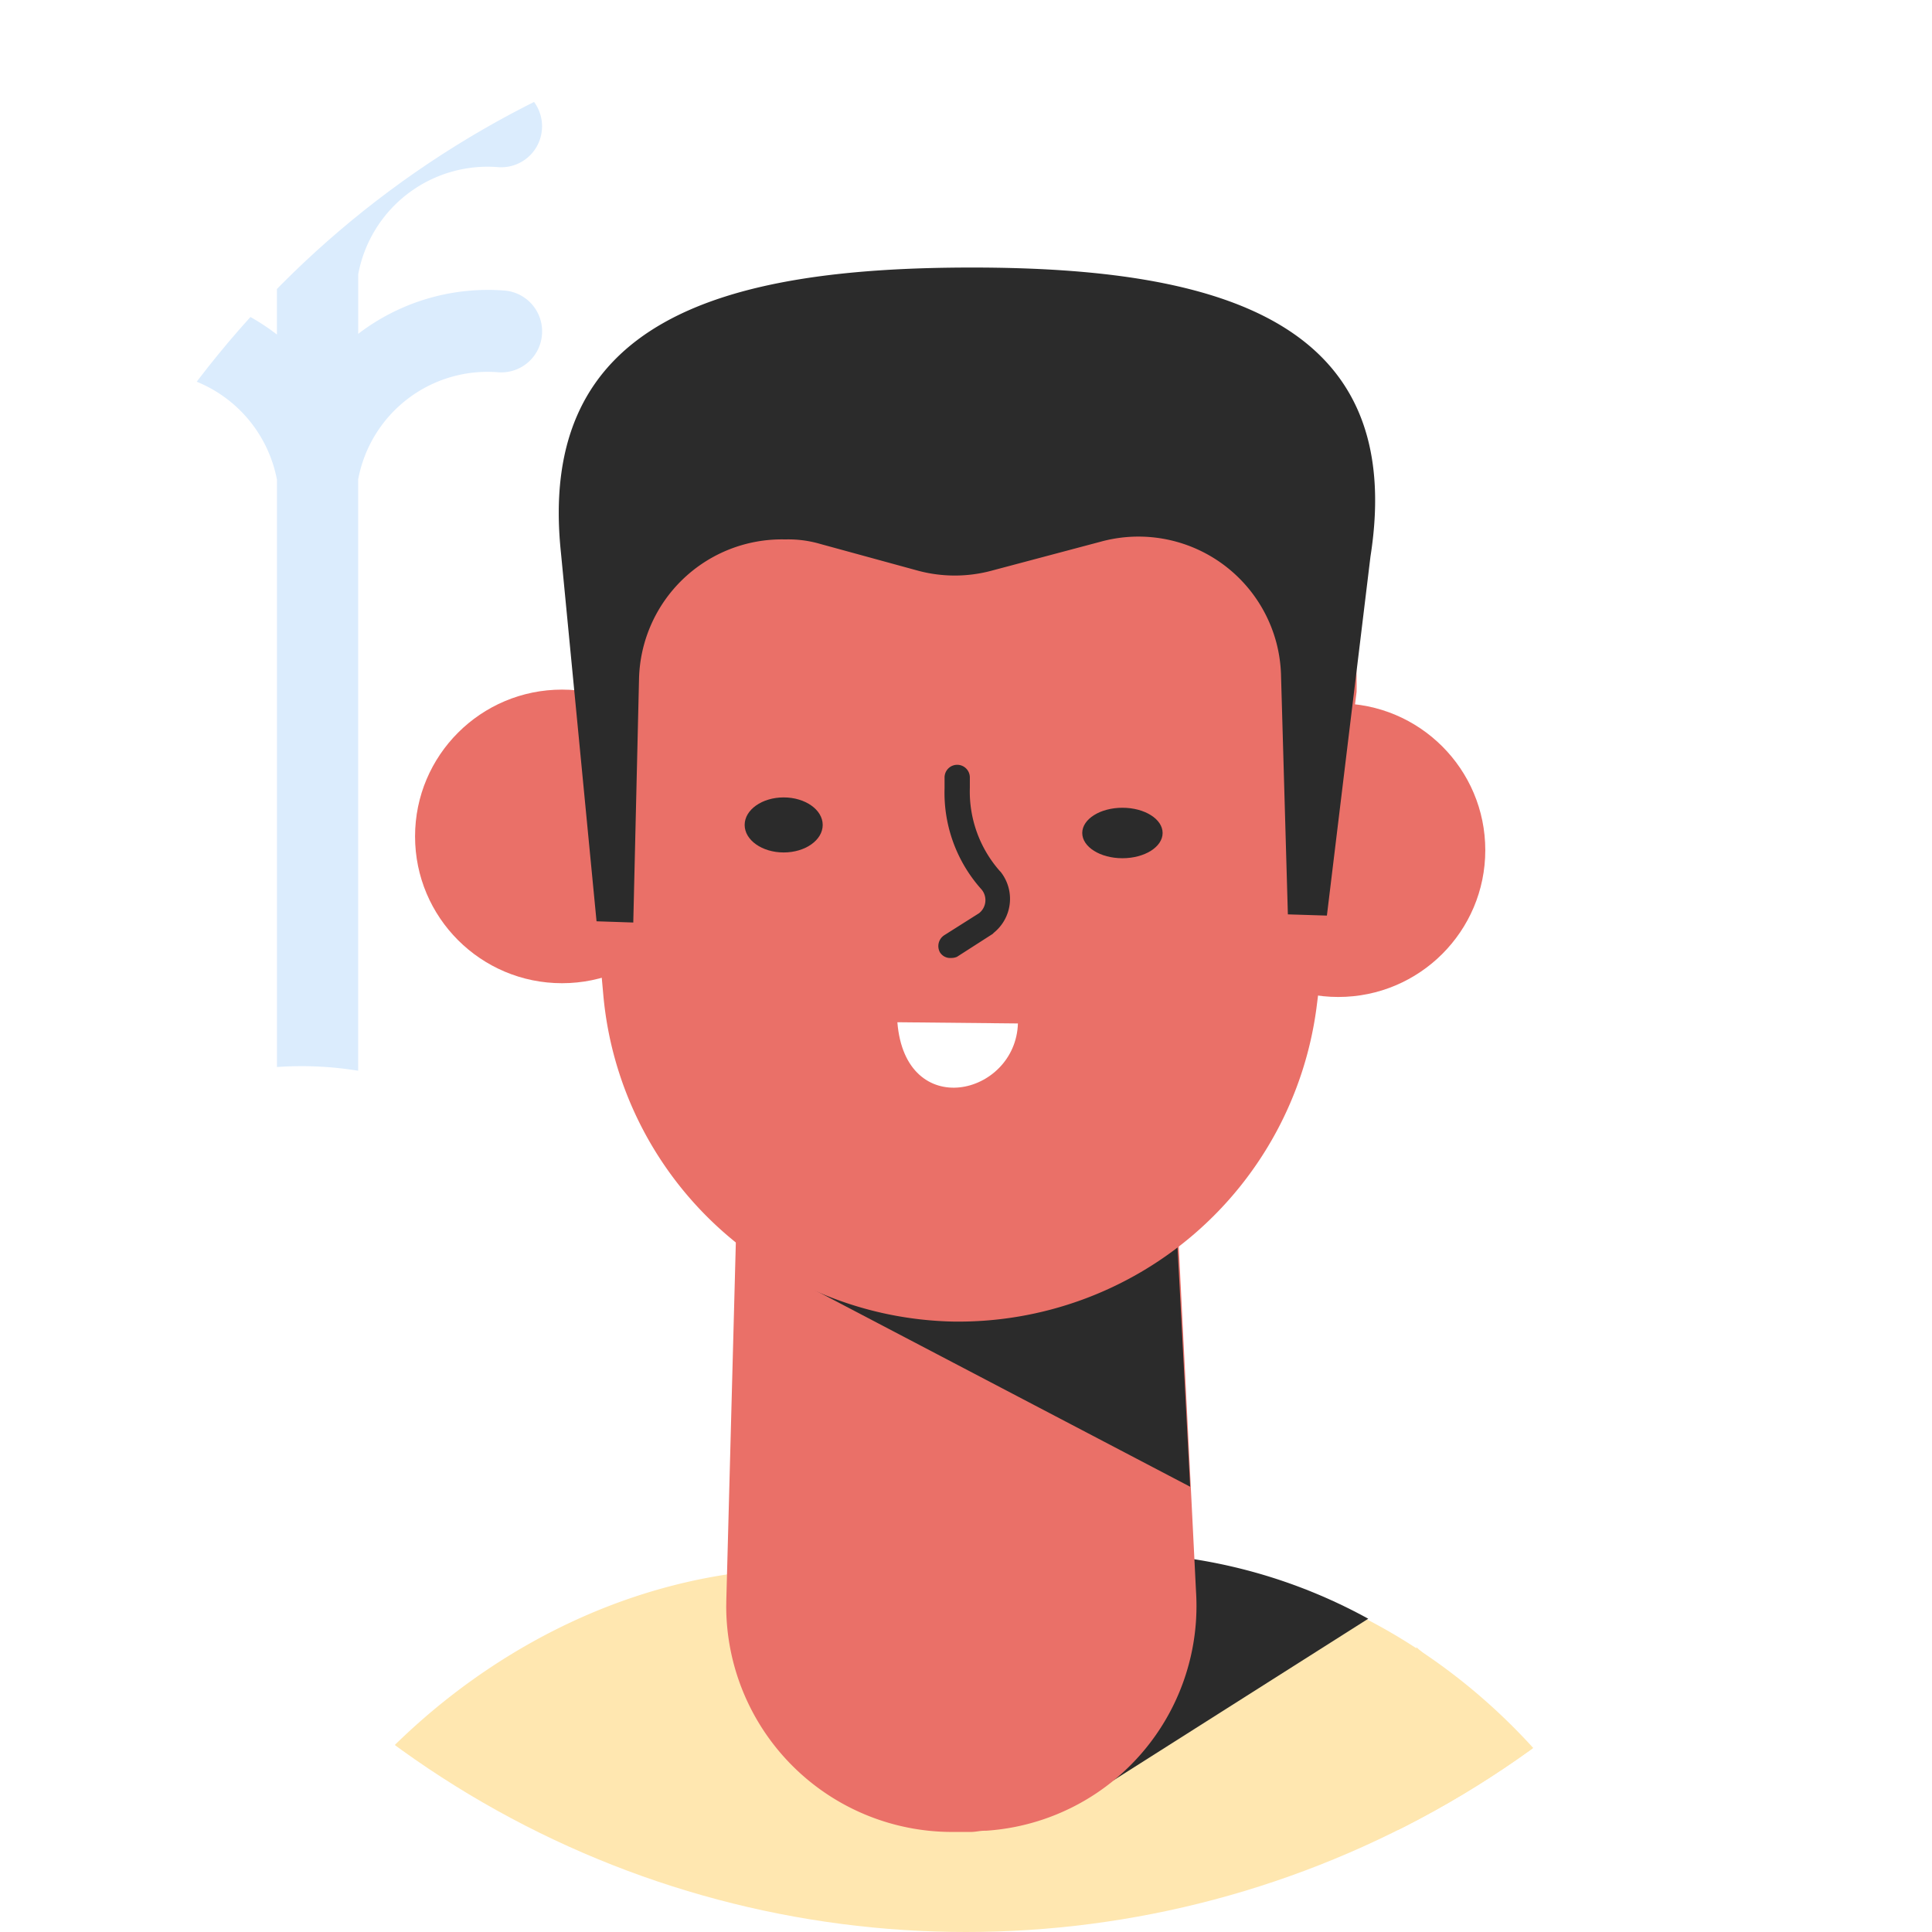 <svg xmlns="http://www.w3.org/2000/svg" xmlns:xlink="http://www.w3.org/1999/xlink" width="65" height="65" viewBox="0 0 65 65">
  <defs>
    <clipPath id="clip-path">
      <circle id="Ellipse_560" data-name="Ellipse 560" cx="32.5" cy="32.5" r="32.5" transform="translate(134 223)" fill="none" stroke="#707070" stroke-width="1"/>
    </clipPath>
    <clipPath id="clip-path-2">
      <rect id="Rectangle_981" data-name="Rectangle 981" width="41.261" height="59.913" transform="translate(0 -59.913)"/>
    </clipPath>
    <clipPath id="clip-path-3">
      <rect id="Rectangle_982" data-name="Rectangle 982" width="75.739" height="29.391"/>
    </clipPath>
    <linearGradient id="linear-gradient" x1="37.552" y1="21.184" x2="37.552" y2="20.26" gradientUnits="objectBoundingBox">
      <stop offset="0" stop-color="#c0ddfc"/>
      <stop offset="0.996" stop-color="#fff"/>
    </linearGradient>
    <clipPath id="clip-path-4">
      <rect id="Rectangle_1001" data-name="Rectangle 1001" width="98.913" height="119.544"/>
    </clipPath>
    <clipPath id="clip-path-5">
      <rect id="Rectangle_1000" data-name="Rectangle 1000" width="99.196" height="230.891"/>
    </clipPath>
    <linearGradient id="linear-gradient-2" x1="0.5" y1="22.028" x2="0.5" y2="15.341" gradientUnits="objectBoundingBox">
      <stop offset="0" stop-color="#9774ac"/>
      <stop offset="0.401" stop-color="#47a6d3"/>
      <stop offset="0.501" stop-color="#a7a7ae"/>
      <stop offset="0.591" stop-color="#e89ac0"/>
      <stop offset="1" stop-color="#bfe7d1"/>
    </linearGradient>
    <!-- <linearGradient id="linear-gradient-3" x1="-0.35" y1="3.181" x2="-0.35" y2="2.171" xlink:href="#linear-gradient-2"/> -->
    <!-- <linearGradient id="linear-gradient-4" x1="-2.743" y1="3.126" x2="-2.743" y2="2.116" xlink:href="#linear-gradient-2"/> -->
    <linearGradient id="linear-gradient-5" x1="0.5" y1="-6.69" x2="0.5" y2="-6.013" gradientUnits="objectBoundingBox">
      <stop offset="0" stop-color="#6b9c83"/>
      <stop offset="0.4" stop-color="#a6a6a4"/>
      <stop offset="0.5" stop-color="#9f9fc8"/>
      <stop offset="0.59" stop-color="#9fccec"/>
      <stop offset="1" stop-color="#ffe7b0"/>
    </linearGradient>
    <!-- <linearGradient id="linear-gradient-6" x1="-38.82" y1="-6.855" x2="-38.82" y2="-6.179" xlink:href="#linear-gradient-5"/> -->
    <linearGradient id="linear-gradient-7" x1="0.878" y1="-7.982" x2="0.878" y2="-7.139" gradientUnits="objectBoundingBox">
      <stop offset="0" stop-color="#20d87a"/>
      <stop offset="0.4" stop-color="#a6a6a4"/>
      <stop offset="0.5" stop-color="#9f9fc8"/>
      <stop offset="0.59" stop-color="#9fccec"/>
      <stop offset="1" stop-color="#ffe7b0"/>
    </linearGradient>
  </defs>
  <g id="Groupe_de_masques_7" data-name="Groupe de masques 7" transform="translate(-134 -223)" clip-path="url(#clip-path)">
    <g id="Groupe_2183" data-name="Groupe 2183" transform="translate(61.044 15)">
      <g id="Groupe_1985" data-name="Groupe 1985" transform="translate(53.196 166.153)">
        <g id="Groupe_1984" data-name="Groupe 1984" transform="translate(64.152 40.696) rotate(180)">
          <g id="Groupe_1983" data-name="Groupe 1983" clip-path="url(#clip-path-2)">
            <g id="Layer_2" data-name="Layer 2">
              <g id="Layer_1" data-name="Layer 1">
                <path id="Tracé_3397" data-name="Tracé 3397" d="M39.993-10.927a7.14,7.14,0,0,1-4.918-1.48v2.017a4.459,4.459,0,0,0,4.719,3.614A1.373,1.373,0,0,1,41.26-5.5a1.376,1.376,0,0,1-1.267,1.475A7.138,7.138,0,0,1,35.075-5.5v4.129A1.371,1.371,0,0,1,33.709,0a1.371,1.371,0,0,1-1.366-1.375V-5.483a7.176,7.176,0,0,1-4.918,1.457A1.376,1.376,0,0,1,26.159-5.5a1.373,1.373,0,0,1,1.465-1.275,4.428,4.428,0,0,0,4.717-3.608v-2a7.179,7.179,0,0,1-4.918,1.457A1.376,1.376,0,0,1,26.157-12.4a1.373,1.373,0,0,1,1.466-1.276,4.428,4.428,0,0,0,4.719-3.607v-22.2a1.371,1.371,0,0,1,1.366-1.375,1.371,1.371,0,0,1,1.366,1.375v22.192a4.459,4.459,0,0,0,4.719,3.614A1.373,1.373,0,0,1,41.258-12.4a1.376,1.376,0,0,1-1.267,1.476Z" fill="#dbecfd"/>
                <path id="Tracé_3398" data-name="Tracé 3398" d="M13.639-25.831A1.373,1.373,0,0,1,15.1-24.555a1.376,1.376,0,0,1-1.267,1.475A7.139,7.139,0,0,1,8.92-24.56v4.13a1.371,1.371,0,0,1-1.366,1.375,1.371,1.371,0,0,1-1.366-1.375v-4.108A7.177,7.177,0,0,1,1.27-23.08,1.376,1.376,0,0,1,0-24.555a1.373,1.373,0,0,1,1.465-1.275,4.429,4.429,0,0,0,4.719-3.608v-2A7.177,7.177,0,0,1,1.27-29.982a1.369,1.369,0,0,1-1.162-.766,1.387,1.387,0,0,1,.1-1.395,1.366,1.366,0,0,1,1.26-.589,4.429,4.429,0,0,0,4.719-3.608v-22.2a1.371,1.371,0,0,1,1.366-1.375A1.371,1.371,0,0,1,8.92-58.538v22.192a4.459,4.459,0,0,0,4.719,3.614A1.373,1.373,0,0,1,15.1-31.456a1.376,1.376,0,0,1-1.267,1.475A7.137,7.137,0,0,1,8.92-31.46v2.016A4.459,4.459,0,0,0,13.639-25.831Z" fill="#dbecfd"/>
              </g>
            </g>
          </g>
        </g>
      </g>
      <g id="Groupe_1988" data-name="Groupe 1988" transform="translate(53.196 166.153)">
        <g id="Groupe_1987" data-name="Groupe 1987" transform="translate(17.804 77.717)">
          <g id="Groupe_1986" data-name="Groupe 1986" clip-path="url(#clip-path-3)">
            <g id="Layer_2-2" data-name="Layer 2">
              <g id="Layer_1-2" data-name="Layer 1">
                <path id="Tracé_3399" data-name="Tracé 3399" d="M0,11.963C0,1.036,13.619-4.186,20.88,4.009c3.648,4.115,7.644,7.124,13.932,5.6,24.98-6.086,20.359,19.157,40.927,19.781h-61.5A14.21,14.21,0,0,1,0,15.213Z" fill="url(#linear-gradient)"/>
              </g>
            </g>
          </g>
        </g>
      </g>
    </g>
    <g id="Groupe_2020" data-name="Groupe 2020" transform="translate(108.87 232.001)" clip-path="url(#clip-path-4)">
      <g id="Groupe_2019" data-name="Groupe 2019" clip-path="url(#clip-path-5)">
        <g id="Layer_2-3" data-name="Layer 2">
          <path id="Tracé_3420" data-name="Tracé 3420" d="M40.337,81.15c-2.952,8.52,1.358,20.105,10.952,19.693,7.408-.324,7.909-.03,11.039-.177,9.856-.412,16.234-10.73,12.987-20.046Z" fill="url(#linear-gradient-2)"/>
          <path id="Tracé_3421" data-name="Tracé 3421" d="M75.313,81.281c2.42,5.01,12.692,45.193,16.44,57.838s-9.207,83.782-9.121,85.2l-20.218-.472s-.03-81.9-1.83-87.054L47.155,90.361Z" fill="url(#linear-gradient-3)"/>
          <path id="Tracé_3422" data-name="Tracé 3422" d="M97.6,230.891h-32a3.053,3.053,0,0,1-3.069-3.007l-.089-4.039,20.218.207,15.319,3.773a1.557,1.557,0,0,1-.384,3.066Z" fill="#2b2b2b"/>
          <path id="Tracé_3423" data-name="Tracé 3423" d="M40.277,81.281c-2.419,5.01-12.691,45.193-16.439,57.838-3.72,12.648-7.231,83.783-7.32,85.2l19.658,1.827s17.03-84.195,18.831-89.353L68.436,90.36Z" fill="url(#linear-gradient-4)"/>
          <path id="Tracé_3424" data-name="Tracé 3424" d="M1.554,230.891h32a3.053,3.053,0,0,0,3.069-3.007l.089-4.039-20.218.207L1.17,227.825a1.557,1.557,0,0,0,.384,3.066Z" fill="#2b2b2b"/>
          <path id="Tracé_3425" data-name="Tracé 3425" d="M57.811,129.1h-.089a.459.459,0,0,1-.324-.5l2.45-11.055a.423.423,0,0,1,.832.153.1.1,0,0,1-.005.024l-2.45,11.055a.473.473,0,0,1-.413.325Z" fill="#2b2b2b"/>
          <ellipse id="Ellipse_528" data-name="Ellipse 528" cx="4.945" cy="4.939" rx="4.945" ry="4.939" transform="translate(39.094 14.2)" fill="#ea7068"/>
          <path id="Tracé_3426" data-name="Tracé 3426" d="M93.646,71.31,98.4,81.652a8.764,8.764,0,0,1-4.327,11.615c-.039.038-.155.038-.193.077h0A8.779,8.779,0,0,1,83.6,90.8l-13.642-16.9L72.784,46.42l6.452,5.6A57.5,57.5,0,0,1,93.646,71.31Z" fill="url(#linear-gradient-5)"/>
          <path id="Tracé_3427" data-name="Tracé 3427" d="M21.554,71.31,16.8,81.652a8.782,8.782,0,0,0,4.289,11.615c.041.038.155.038.193.077h0A8.779,8.779,0,0,0,31.562,90.8L45.2,73.9,42.184,47.4l-6.257,4.618A57.4,57.4,0,0,0,21.554,71.31Z" fill="url(#linear-gradient-6)"/>
          <path id="Tracé_3428" data-name="Tracé 3428" d="M75.295,81.5a16.616,16.616,0,0,1-.852-5.132c0-2.933,7.109-7.447,6.877-16.361-.155-6.83-7.611-16.9-19.588-16.708l-9.658.463c-10.509.154-18.777,9.415-19.2,16.708h-.041a3.085,3.085,0,0,0,.041.617v.193h0c.657,12.154,9.156,11.576,6.027,20.143Z" fill="url(#linear-gradient-7)"/>
          <ellipse id="Ellipse_529" data-name="Ellipse 529" cx="4.945" cy="4.939" rx="4.945" ry="4.939" transform="translate(65.211 14.663)" fill="#ea7068"/>
          <path id="Tracé_3429" data-name="Tracé 3429" d="M62.586,50.9l8.577-5.441a17.9,17.9,0,0,0-9.427-2.2Z" fill="#2b2b2b"/>
          <path id="Tracé_3430" data-name="Tracé 3430" d="M49.566,44.839l.618-23.23,14.024-.27L65.368,44.53A7.579,7.579,0,0,1,58.3,52.592l-.044,0c-.155,0-.309.041-.464.041h-.618a7.6,7.6,0,0,1-7.611-7.582Z" fill="#ea7068"/>
          <path id="Tracé_3431" data-name="Tracé 3431" d="M52.5,34.382l12.672,6.637-.464-8.8Z" fill="#2b2b2b"/>
          <path id="_Path_" data-name=" Path " d="M57.214,35.462h0A12.07,12.07,0,0,1,45.43,24.5l-.966-10.729A13.153,13.153,0,0,1,57.871.888h0a13.151,13.151,0,0,1,12.9,13.39h0l-1.352,10.65A12.155,12.155,0,0,1,57.214,35.462Z" fill="#ea7068"/>
          <ellipse id="Ellipse_530" data-name="Ellipse 530" cx="1.313" cy="0.926" rx="1.313" ry="0.926" transform="translate(50.183 17.827)" fill="#2b2b2b"/>
          <ellipse id="Ellipse_531" data-name="Ellipse 531" cx="1.352" cy="0.849" rx="1.352" ry="0.849" transform="translate(61.541 18.175)" fill="#2b2b2b"/>
          <path id="Tracé_3432" data-name="Tracé 3432" d="M57.1,23.23a.406.406,0,0,1-.348-.193.436.436,0,0,1,.155-.579l1.159-.733a.559.559,0,0,0,.1-.785l-.021-.025a4.868,4.868,0,0,1-1.236-3.4v-.347a.425.425,0,0,1,.85-.026v.374a4.042,4.042,0,0,0,1,2.778l.039.041a1.465,1.465,0,0,1-.232,2.045l-.041.041-1.2.77a.493.493,0,0,1-.23.036Z" fill="#2b2b2b"/>
          <path id="Tracé_3433" data-name="Tracé 3433" d="M55.321,25.391c.27,3.357,3.979,2.471,4.056.041Z" fill="#fff"/>
          <path id="Tracé_3434" data-name="Tracé 3434" d="M45.2,21.995l1.236.041.193-8.18a4.806,4.806,0,0,1,4.9-4.709h.045a3.817,3.817,0,0,1,1.159.154l3.245.888a4.771,4.771,0,0,0,2.55,0l3.632-.965a4.8,4.8,0,0,1,5.9,3.352l.012.044a4.837,4.837,0,0,1,.155,1.042l.232,8.1,1.313.041L71.238,9.723C72.475,1.851,66.254,0,57.832,0S43.189,1.775,44,9.57Z" fill="#2b2b2b"/>
          <path id="Tracé_3435" data-name="Tracé 3435" d="M93.26,75.362a8.375,8.375,0,0,1-9.543,6.984,3.428,3.428,0,0,1-.541-.116l-.966-.193a8.258,8.258,0,0,1,1.97-16.323l.966.041A8.414,8.414,0,0,1,93.3,74.322a3.111,3.111,0,0,1-.039,1.042Z" fill="#fdc068"/>
          <path id="Tracé_3436" data-name="Tracé 3436" d="M21.051,74.243a8.375,8.375,0,0,0,9.544,6.984,3.415,3.415,0,0,0,.541-.116l.966-.193A8.258,8.258,0,0,0,30.131,64.6l-.966.038A8.415,8.415,0,0,0,21.013,73.2a4.641,4.641,0,0,0,.039,1.042Z" fill="#fdc068"/>
        </g>
      </g>
    </g>
  </g>
</svg>
